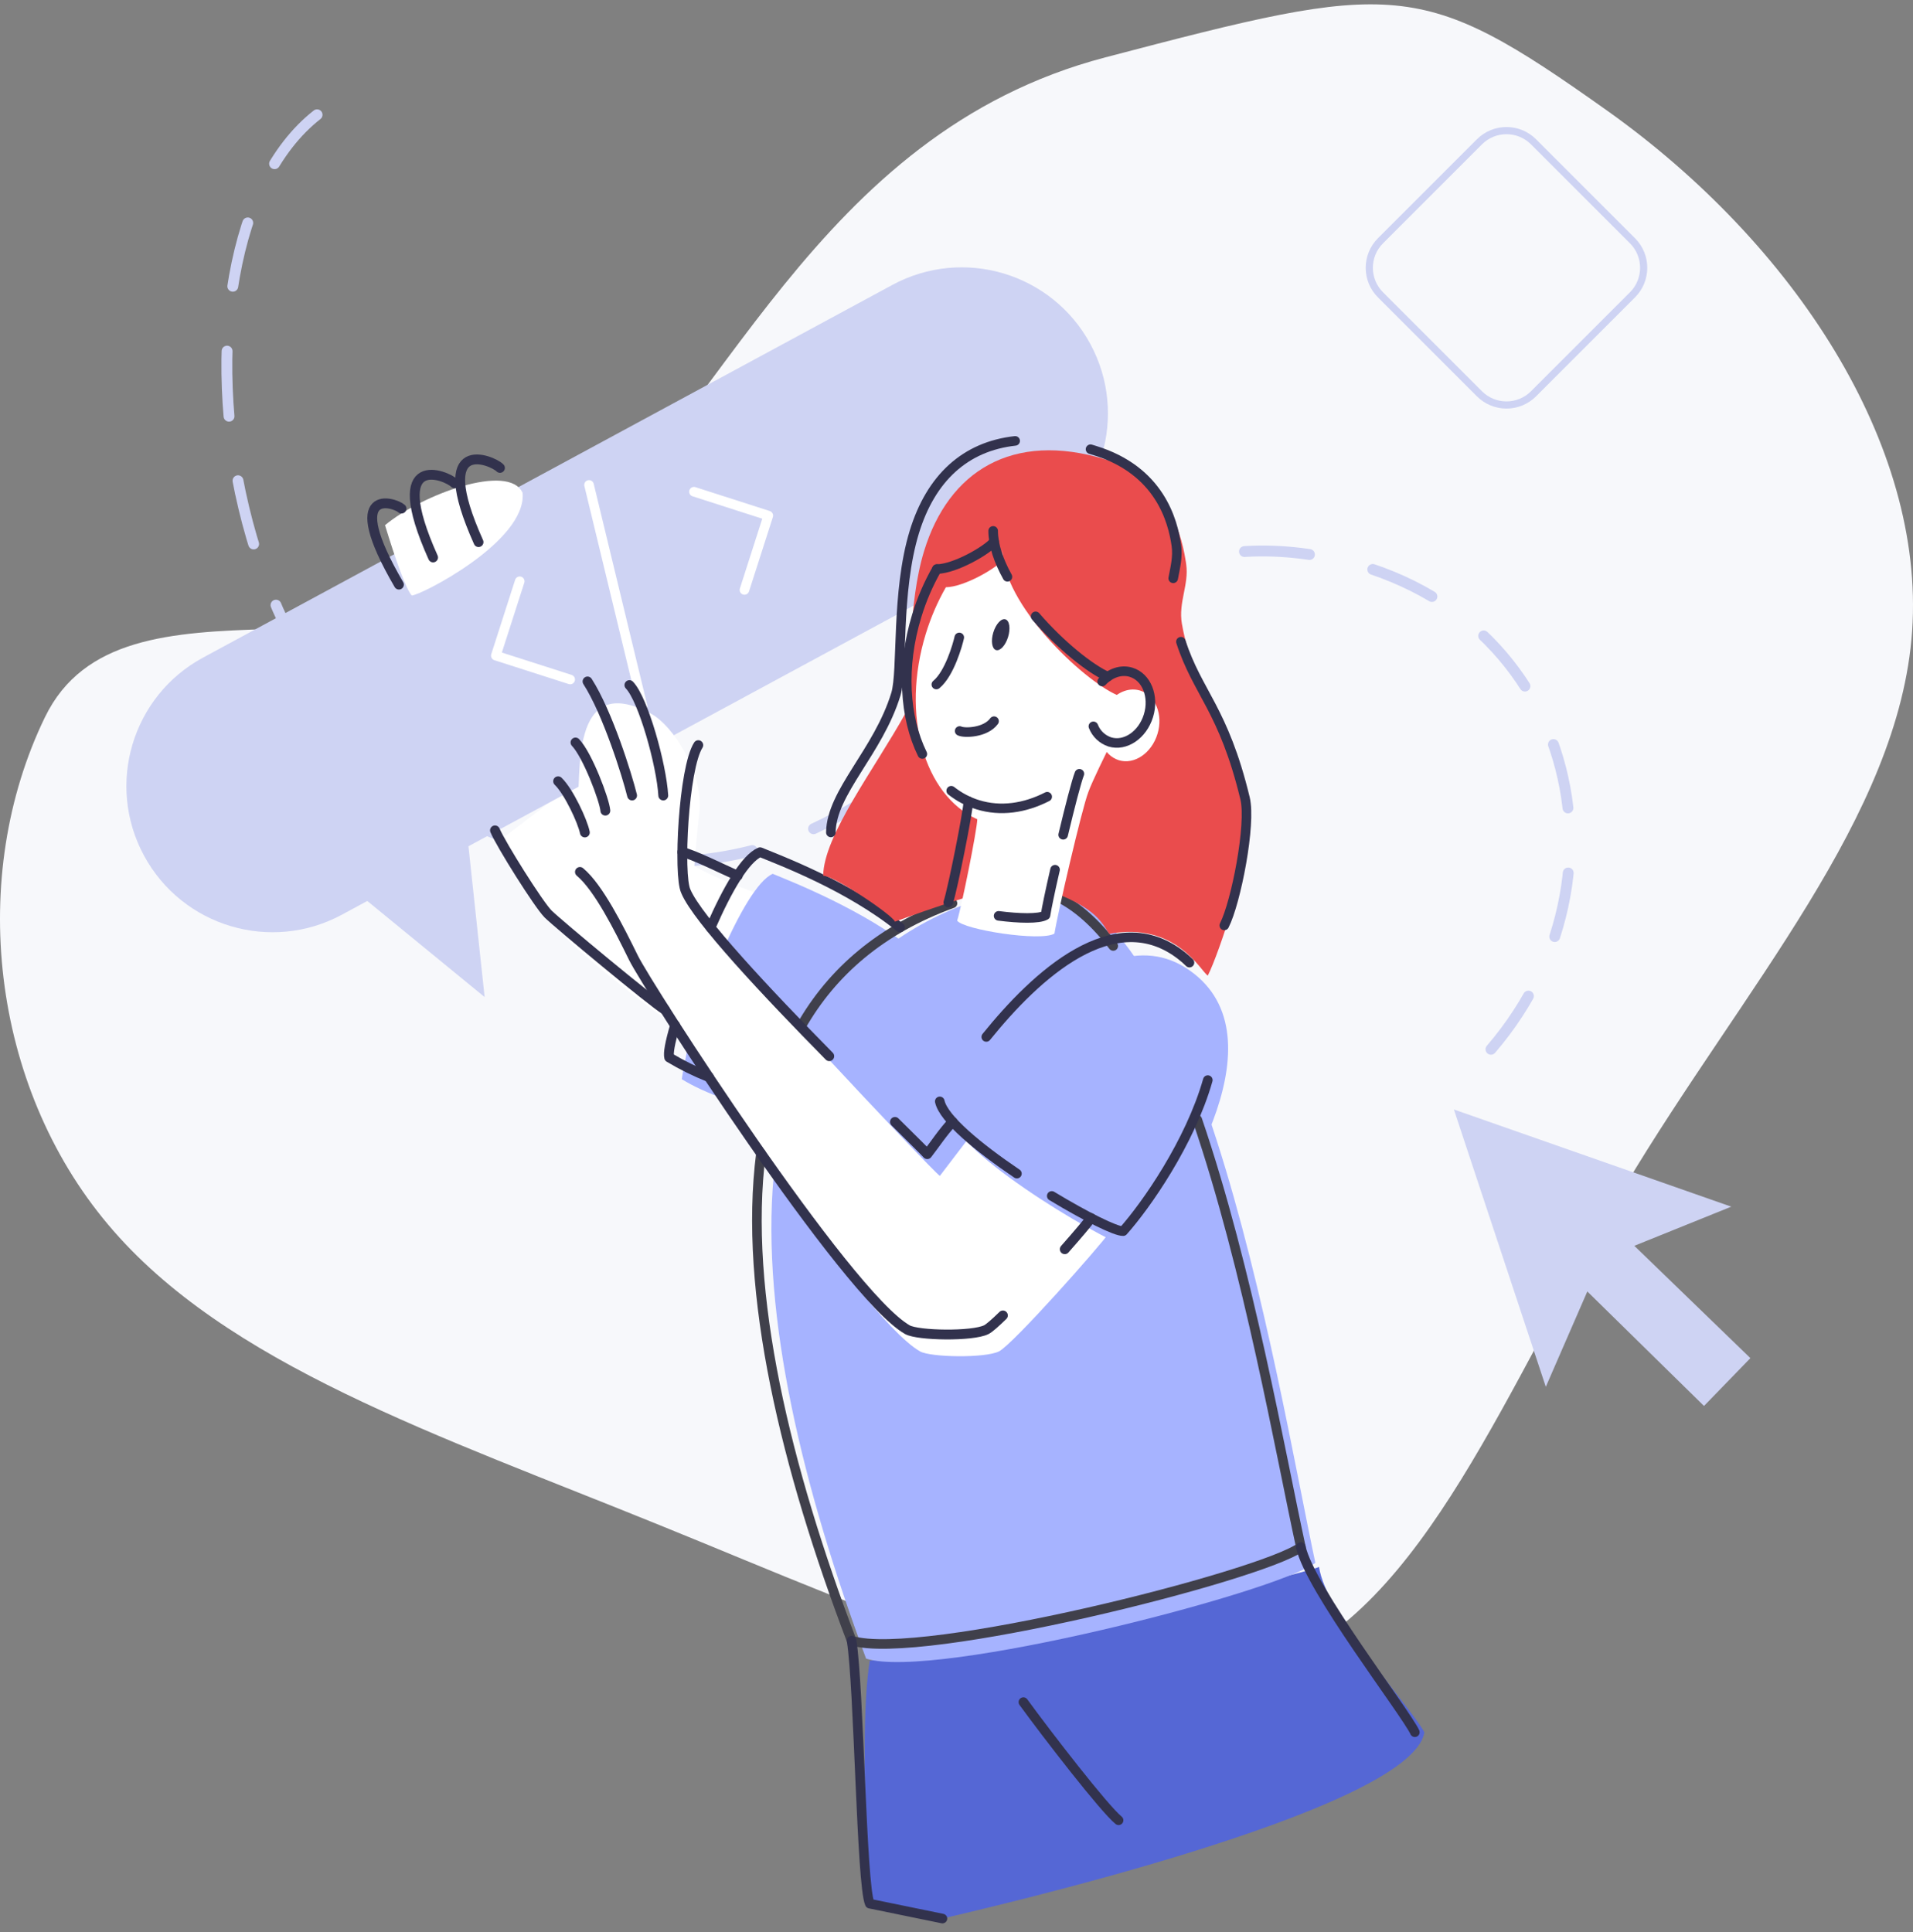 <?xml version="1.0" encoding="UTF-8"?>
<svg width="200px" height="202px" viewBox="0 0 200 202" version="1.1" xmlns="http://www.w3.org/2000/svg" xmlns:xlink="http://www.w3.org/1999/xlink">
    <rect x="0" y="0" width="200" height="202" fill="#808080" stroke="none"/>
    <title>6ACC2F42-0DEC-460F-8618-A39DBB81951A</title>
    <g id="Home" stroke="none" stroke-width="1" fill="none" fill-rule="evenodd">
        <g id="new-services-initial" transform="translate(-405, -239)">
            <g id="Services" transform="translate(405, 239)">
                <path d="M168.06,11.593 C187.638,25.535 201.246,46.494 199.91,65.963 C198.573,85.39 182.242,103.327 169.874,124.031 C157.507,144.736 149.008,168.285 132.723,174.321 C116.394,180.358 92.231,168.88 69.024,159.485 C45.817,150.049 23.566,142.652 11.295,128.028 C-0.979,113.447 -3.366,91.593 4.705,74.975 C12.775,58.356 41.209,72.612 58.35,58.285 C75.542,43.96 85.11,13.987 115.556,6 C146.002,-1.987 148.434,-2.351 168.06,11.593 Z" id="Path" fill="#F7F8FB" fill-rule="nonzero"></path>
                <path d="M33.151,12 C15.436,25.864 22.029,82.009 58.35,89.092 C100.886,97.386 103.761,53.959 136.01,57.854 C164.054,61.243 172.471,91.567 155.106,110.582" id="Path" stroke="#CED3F3" stroke-width="1.135" stroke-linecap="round" stroke-linejoin="round" stroke-dasharray="6.813"></path>
                <path d="M71.911,107.961 C69.83,107.165 59.437,98.779 58.627,97.456 C57.817,96.134 52.438,87.726 52.438,87.726 L61.492,80.822 C61.492,80.822 69.648,88.153 71.236,89.629 C72.824,91.105 78.959,93.462 79.625,93.46 C80.291,93.458 71.911,107.961 71.911,107.961 Z" id="Path" fill="#FFFFFF" fill-rule="nonzero"></path>
                <path d="M137.902,163.832 C135.772,164.778 97.561,173.542 90.932,173.621 C90.228,177.958 90.223,186.471 90.918,199.159 C95.885,199.656 98.423,200.135 98.53,200.596 C101.924,199.773 147.531,189.425 148.917,181.125 C147.648,178.678 138.604,168.805 137.902,163.832 Z" id="Path" fill="#5567D5" fill-rule="nonzero"></path>
                <path d="M113.992,35.964 C118.004,43.384 115.241,52.653 107.82,56.665 L48.977,88.48 L50.667,104.247 L38.399,94.2 L35.756,95.63 C28.336,99.642 19.067,96.879 15.055,89.459 C11.043,82.038 13.806,72.769 21.226,68.757 L93.29,29.792 C100.711,25.78 109.979,28.543 113.992,35.964 Z" id="Combined-Shape" fill="#CED3F3" fill-rule="nonzero"></path>
                <polyline id="Path" stroke="#FFFFFF" stroke-width="1.003" stroke-linecap="round" stroke-linejoin="round" points="59.611 71.044 51.838 68.55 54.335 60.775"></polyline>
                <polyline id="Path" stroke="#FFFFFF" stroke-width="1.003" stroke-linecap="round" stroke-linejoin="round" points="72.553 51.412 80.325 53.908 77.831 61.68"></polyline>
                <line x1="61.583" y1="50.7" x2="67.173" y2="73.818" id="Path" stroke="#FFFFFF" stroke-width="1.003" stroke-linecap="round" stroke-linejoin="round"></line>
                <path d="M54.635,51.522 C53.184,48.363 44.119,51.696 40.253,54.911 C41.328,58.444 42.42,61.553 43.042,62.259 C43.805,62.339 55.112,56.616 54.635,51.522 Z" id="Path" fill="#FFFFFF" fill-rule="nonzero"></path>
                <path d="M95.769,99.517 C90.372,95.165 82.937,92.25 80.787,91.363 C79.224,92.038 77.214,95.608 75.443,99.657 C72.275,105.605 71.279,112.834 71.279,112.834 C76.185,115.883 86.36,117.83 88.154,117.83 C89.948,117.83 95.769,99.517 95.769,99.517 Z" id="Path" fill="#A6B3FF" fill-rule="nonzero"></path>
                <path d="M105.744,93.054 C124.722,88.393 133.395,144.054 137.516,163.401 C133.48,166.478 97.673,175.71 90.546,173.416 C77.409,137.987 72.85,101.131 105.744,93.054 Z" id="Path" fill="#A6B3FF" fill-rule="nonzero"></path>
                <path d="M115.962,128.888 C114.966,130.328 105.881,140.575 104.44,141.295 C103,142.014 97.287,141.921 96.188,141.295 C89.763,137.638 69.046,105.456 67.549,102.409 C66.052,99.362 63.895,95.044 61.955,93.437 C61.643,91.073 63.337,87.979 60.33,84.236 C60.882,81.598 59.348,69.941 68.089,74.634 C70.39,75.892 73.554,80.826 73.117,84.889 C72.68,88.952 72.152,93.568 73.026,95.464 C73.9,97.36 97.647,122.637 98.26,122.944 C99.017,121.954 102.031,118.001 102.031,118.001 L115.962,128.888 Z" id="Path" fill="#FFFFFF" fill-rule="nonzero"></path>
                <path d="M124.869,101.83 C134.051,109.108 122.884,125.981 118.749,130.612 C116.857,130.695 100.419,121.017 99.577,117.047 C101.959,113.491 114.637,93.717 124.869,101.83 Z" id="Path" fill="#A6B3FF" fill-rule="nonzero"></path>
                <path d="M161.611,145 L152,116 L181,126.163 L170.865,130.255 L183,141.999 L178.149,147 L165.951,135.029 L161.611,145 Z" id="Combined-Shape" fill="#CED3F3" fill-rule="nonzero"></path>
                <path d="M160.328,14.828 L170.672,25.172 C172.234,26.734 172.234,29.266 170.672,30.828 L160.328,41.172 C158.766,42.734 156.234,42.734 154.672,41.172 L144.328,30.828 C142.766,29.266 142.766,26.734 144.328,25.172 L154.672,14.828 C156.234,13.266 158.766,13.266 160.328,14.828 Z" id="Polygon" stroke="#CED3F3" stroke-width="0.75"></path>
                <circle id="Oval" fill="#FFFFFF" fill-rule="nonzero" cx="116.094" cy="77.864" r="3.123"></circle>
                <g id="Group-2" transform="translate(38.918, 48.037)" stroke-linecap="round" stroke-linejoin="round">
                    <path d="M30.607,57.538 C29.366,56.823 19.37,48.511 18.384,47.527 C17.398,46.543 13.464,40.279 12.832,38.782" id="Path" stroke="#32324D" stroke-width="1.028"></path>
                    <path d="M44.833,59.268 C48.08,53.572 53.195,49.122 60.66,46.409 M71.612,45.716 C73.715,46.733 75.663,48.513 77.469,50.867 M86.25,69.026 C91.607,84.709 94.954,103.95 97.084,113.715 C93.048,116.72 57.241,125.736 50.114,123.495 C43.283,105.506 38.772,87.14 40.639,72.544" id="Shape" stroke="#40404B" stroke-width="1.003"></path>
                    <path d="M35.21,64.584 C33.768,64.012 32.376,63.324 31.046,62.527 C30.935,62.075 31.107,61.062 31.661,59.158" id="Path" stroke="#32324D" stroke-width="1.028"></path>
                    <path d="M35.372,48.958 C37.144,44.908 38.981,41.731 40.544,41.055 C42.694,41.943 49.787,44.592 55.184,48.937" id="Path" stroke="#32324D" stroke-width="1.003"></path>
                    <path d="M47.779,62.392 C41.328,55.837 34.002,48.053 32.785,45.156 C31.974,43.453 32.547,32.269 34.087,29.871" id="Path" stroke="#32324D" stroke-width="1.028"></path>
                    <path d="M60.674,69.251 C59.682,70.295 58.802,71.643 58.025,72.636 C57.801,72.379 56.524,71.122 54.649,69.264" id="Path" stroke="#32324D" stroke-width="1.028"></path>
                    <path d="M65.935,89.498 C65.131,90.283 64.504,90.834 64.198,90.987 C62.758,91.708 57.044,91.613 55.945,90.987 C49.52,87.331 28.804,55.148 27.307,52.101 C25.81,49.055 23.652,44.736 21.713,43.129" id="Path" stroke="#32324D" stroke-width="1.028"></path>
                    <path d="M75.14,79.32 C74.824,79.776 73.756,81.039 72.4,82.575" id="Path" stroke="#32324D" stroke-width="1.028"></path>
                    <path d="M30.426,35.136 C30.236,31.919 28.329,25.074 26.885,23.592" id="Path" stroke="#32324D" stroke-width="1.028"></path>
                    <path d="M27.165,35.136 C26.652,33.041 24.602,26.472 22.506,23.213" id="Path" stroke="#32324D" stroke-width="1.028"></path>
                    <path d="M24.37,36.72 C24.277,35.603 22.506,30.897 21.249,29.593" id="Path" stroke="#32324D" stroke-width="1.028"></path>
                    <path d="M22.226,39.002 C21.993,37.838 20.549,34.718 19.432,33.646" id="Path" stroke="#32324D" stroke-width="1.028"></path>
                    <path d="M109,133.075 C108.054,131.025 97.987,118.017 97.084,113.713" id="Path" stroke="#32324D" stroke-width="1.003"></path>
                    <path d="M78.028,142.281 C76.514,141.051 70.592,133.387 68.075,129.928" id="Path" stroke="#32324D" stroke-width="1.003"></path>
                    <path d="M59.612,152.559 L52.014,151 C51.136,149.068 50.89,128.262 50.114,123.503" id="Path" stroke="#32324D" stroke-width="1.003"></path>
                    <path d="M38.209,43.531 C36.661,42.846 33.512,41.279 32.416,41.055" id="Path" stroke="#32324D" stroke-width="1.028"></path>
                    <path d="M13.352,0.885 C12.606,0.096 6.011,-2.724 11.113,8.644" id="Path" stroke="#32324D" stroke-width="1.028"></path>
                    <path d="M8.602,2.489 C7.845,1.7 1.261,-1.119 6.361,10.248" id="Path" stroke="#32324D" stroke-width="1.028"></path>
                    <path d="M3.057,5.139 C2.334,4.475 -3.277,2.679 2.788,13.087" id="Path" stroke="#32324D" stroke-width="1.028"></path>
                    <path d="M67.398,74.671 C63.369,71.945 59.72,68.935 59.334,67.116" id="Path" stroke="#32324D" stroke-width="1.003"></path>
                    <path d="M87.355,64.892 C85.497,71.438 80.863,78.045 78.506,80.683 C77.736,80.717 74.58,79.146 71.041,77.004" id="Path" stroke="#32324D" stroke-width="1.003"></path>
                    <path d="M64.196,60.379 C69.402,53.926 77.592,46.322 84.634,51.901 C84.915,52.122 85.183,52.359 85.437,52.61" id="Path" stroke="#32324D" stroke-width="1.003"></path>
                </g>
                <path d="M95.311,78.819 C94.751,75.608 92.313,68.949 92.313,63.139 C92.313,54.401 97.48,48.439 107.627,48.439 C114.781,48.439 117.837,54.143 118.924,56.459 C119.831,58.393 119.291,60.516 120.307,62.526 C124.345,70.531 129.968,70.325 133.416,81.601 C134.258,84.355 134.122,94.27 133.655,96.916 C132.89,96.768 128.854,92.452 122.518,95.76 C121.345,94.794 120.209,93.231 113.117,93.231 C111.207,93.231 103.1,99.295 100.729,101.087 C100.314,100.513 93.197,98.334 92.15,98.696 C90.965,94.641 94.011,86.493 95.418,79.895 C95.409,79.533 95.37,79.172 95.3,78.817" id="Path" fill="#EA4C4D" fill-rule="nonzero" transform="translate(112.955, 74.763) rotate(17) translate(-112.955, -74.763) "></path>
                <path d="M115.432,75.891 C115.432,75.891 114.847,79.463 114.802,80.583 C114.662,82.457 115.454,93.825 115.74,95.768 C114.62,97.014 106.525,98.159 105.618,97.448 C105.632,95.885 104.837,87.819 104.532,86.699 C98.467,85.915 93.712,78.623 93.712,69.745 C93.709,67.966 93.905,66.193 94.298,64.458 C96.123,63.87 98.778,61 99.181,59.95 L98.761,58.917 C100.477,64.458 110.865,69.557 114.682,69.999 L114.267,70.655 C114.808,69.571 115.771,68.851 116.874,68.851 C118.554,68.851 119.937,70.554 119.937,72.659 C119.937,74.765 118.565,76.467 116.874,76.467 C116.045,76.45 115.267,76.061 114.754,75.409" id="Path" fill="#FFFFFF" fill-rule="nonzero" transform="translate(106.825, 78.292) rotate(17) translate(-106.825, -78.292) "></path>
                <path d="M99.301,78.55 C96.397,75.445 94.516,70.486 94.516,64.9 C94.512,63.122 94.709,61.348 95.101,59.614" id="Path" stroke="#32324D" stroke-linecap="round" stroke-linejoin="round" transform="translate(96.908, 69.082) rotate(17) translate(-96.908, -69.082) "></path>
                <path d="M109.269,81.808 C107.365,83.653 105.069,84.731 102.597,84.731 C101.533,84.73 100.479,84.53 99.489,84.143" id="Path" stroke="#32324D" stroke-linecap="round" stroke-linejoin="round" transform="translate(104.379, 83.27) rotate(17) translate(-104.379, -83.27) "></path>
                <path d="M114.524,71.996 C115.064,70.912 116.03,70.19 117.131,70.19 C118.825,70.19 120.194,71.895 120.194,73.998 C120.194,76.101 118.825,77.806 117.131,77.806 C116.302,77.787 115.524,77.399 115.011,76.747" id="Path" stroke="#32324D" stroke-linecap="round" stroke-linejoin="round" transform="translate(117.359, 73.998) rotate(17) translate(-117.359, -73.998) "></path>
                <path d="M107.515,65.683 C110.891,67.814 114.61,69.281 116.578,69.508" id="Path" stroke="#32324D" stroke-linecap="round" stroke-linejoin="round" transform="translate(112.046, 67.595) rotate(17) translate(-112.046, -67.595) "></path>
                <path d="M103.164,55.83 C103.612,57.269 104.642,58.68 105.994,59.985" id="Path" stroke="#32324D" stroke-linecap="round" stroke-linejoin="round" transform="translate(104.579, 57.907) rotate(17) translate(-104.579, -57.907) "></path>
                <path d="M103.383,55.806 C102.986,56.853 100.326,59.726 98.5,60.311" id="Path" stroke="#32324D" stroke-linecap="round" stroke-linejoin="round" transform="translate(100.942, 58.059) rotate(17) translate(-100.942, -58.059) "></path>
                <path d="M119.222,68.424 C122.448,73.044 125.556,73.881 130.422,82.122 C131.842,84.521 132.698,92.821 132.231,95.464" id="Path" stroke="#32324D" stroke-linecap="round" stroke-linejoin="round" transform="translate(125.791, 81.944) rotate(17) translate(-125.791, -81.944) "></path>
                <path d="M112.228,48.527 L112.676,48.527 C119.83,48.527 122.666,53.214 123.753,55.527 C124.262,56.611 124.313,57.767 124.441,58.907" id="Path" stroke="#32324D" stroke-linecap="round" stroke-linejoin="round" transform="translate(118.335, 53.717) rotate(17) translate(-118.335, -53.717) "></path>
                <path d="M93.289,88.835 C92.102,84.781 95.563,79.343 95.563,73.018 C95.563,70.498 92.449,62.834 92.449,56.26 C92.449,50.31 94.947,46.121 99.746,44.052" id="Path" stroke="#32324D" stroke-linecap="round" stroke-linejoin="round" transform="translate(96.097, 66.443) rotate(17) translate(-96.097, -66.443) "></path>
                <path d="M112.123,87.387 C111.938,84.414 111.812,81.636 111.877,80.791" id="Path" stroke="#32324D" stroke-linecap="round" stroke-linejoin="round" transform="translate(111.991, 84.089) rotate(17) translate(-111.991, -84.089) "></path>
                <path d="M105.226,96.579 C107.343,96.218 109.376,95.661 109.896,95.081 C109.793,94.384 109.616,92.48 109.46,90.237" id="Path" stroke="#32324D" stroke-linecap="round" stroke-linejoin="round" transform="translate(107.561, 93.408) rotate(17) translate(-107.561, -93.408) "></path>
                <path d="M99.648,83.69 C99.953,84.81 100.751,92.874 100.734,94.436" id="Path" stroke="#32324D" stroke-linecap="round" stroke-linejoin="round" transform="translate(100.191, 89.063) rotate(17) translate(-100.191, -89.063) "></path>
                <path d="M105.429,66.361 C105.429,67.294 105.067,68.041 104.622,68.041 C104.177,68.041 103.813,67.285 103.813,66.361 C103.813,65.437 104.174,64.681 104.622,64.681 C105.07,64.681 105.429,65.437 105.429,66.361" id="Path" fill="#32324D" fill-rule="nonzero" transform="translate(104.621, 66.361) rotate(17) translate(-104.621, -66.361) "></path>
                <path d="M100.071,66.553 C99.971,67.312 99.385,70.42 98.111,71.666" id="Path" stroke="#32324D" stroke-linecap="round" stroke-linejoin="round" transform="translate(99.091, 69.11) rotate(5) translate(-99.091, -69.11) "></path>
                <path d="M100.557,76.93 C101.081,77.023 103.203,76.328 103.696,74.898" id="Path" stroke="#32324D" stroke-linecap="round" stroke-linejoin="round" transform="translate(102.126, 75.918) rotate(17) translate(-102.126, -75.918) "></path>
            </g>
        </g>
    </g>
</svg>
